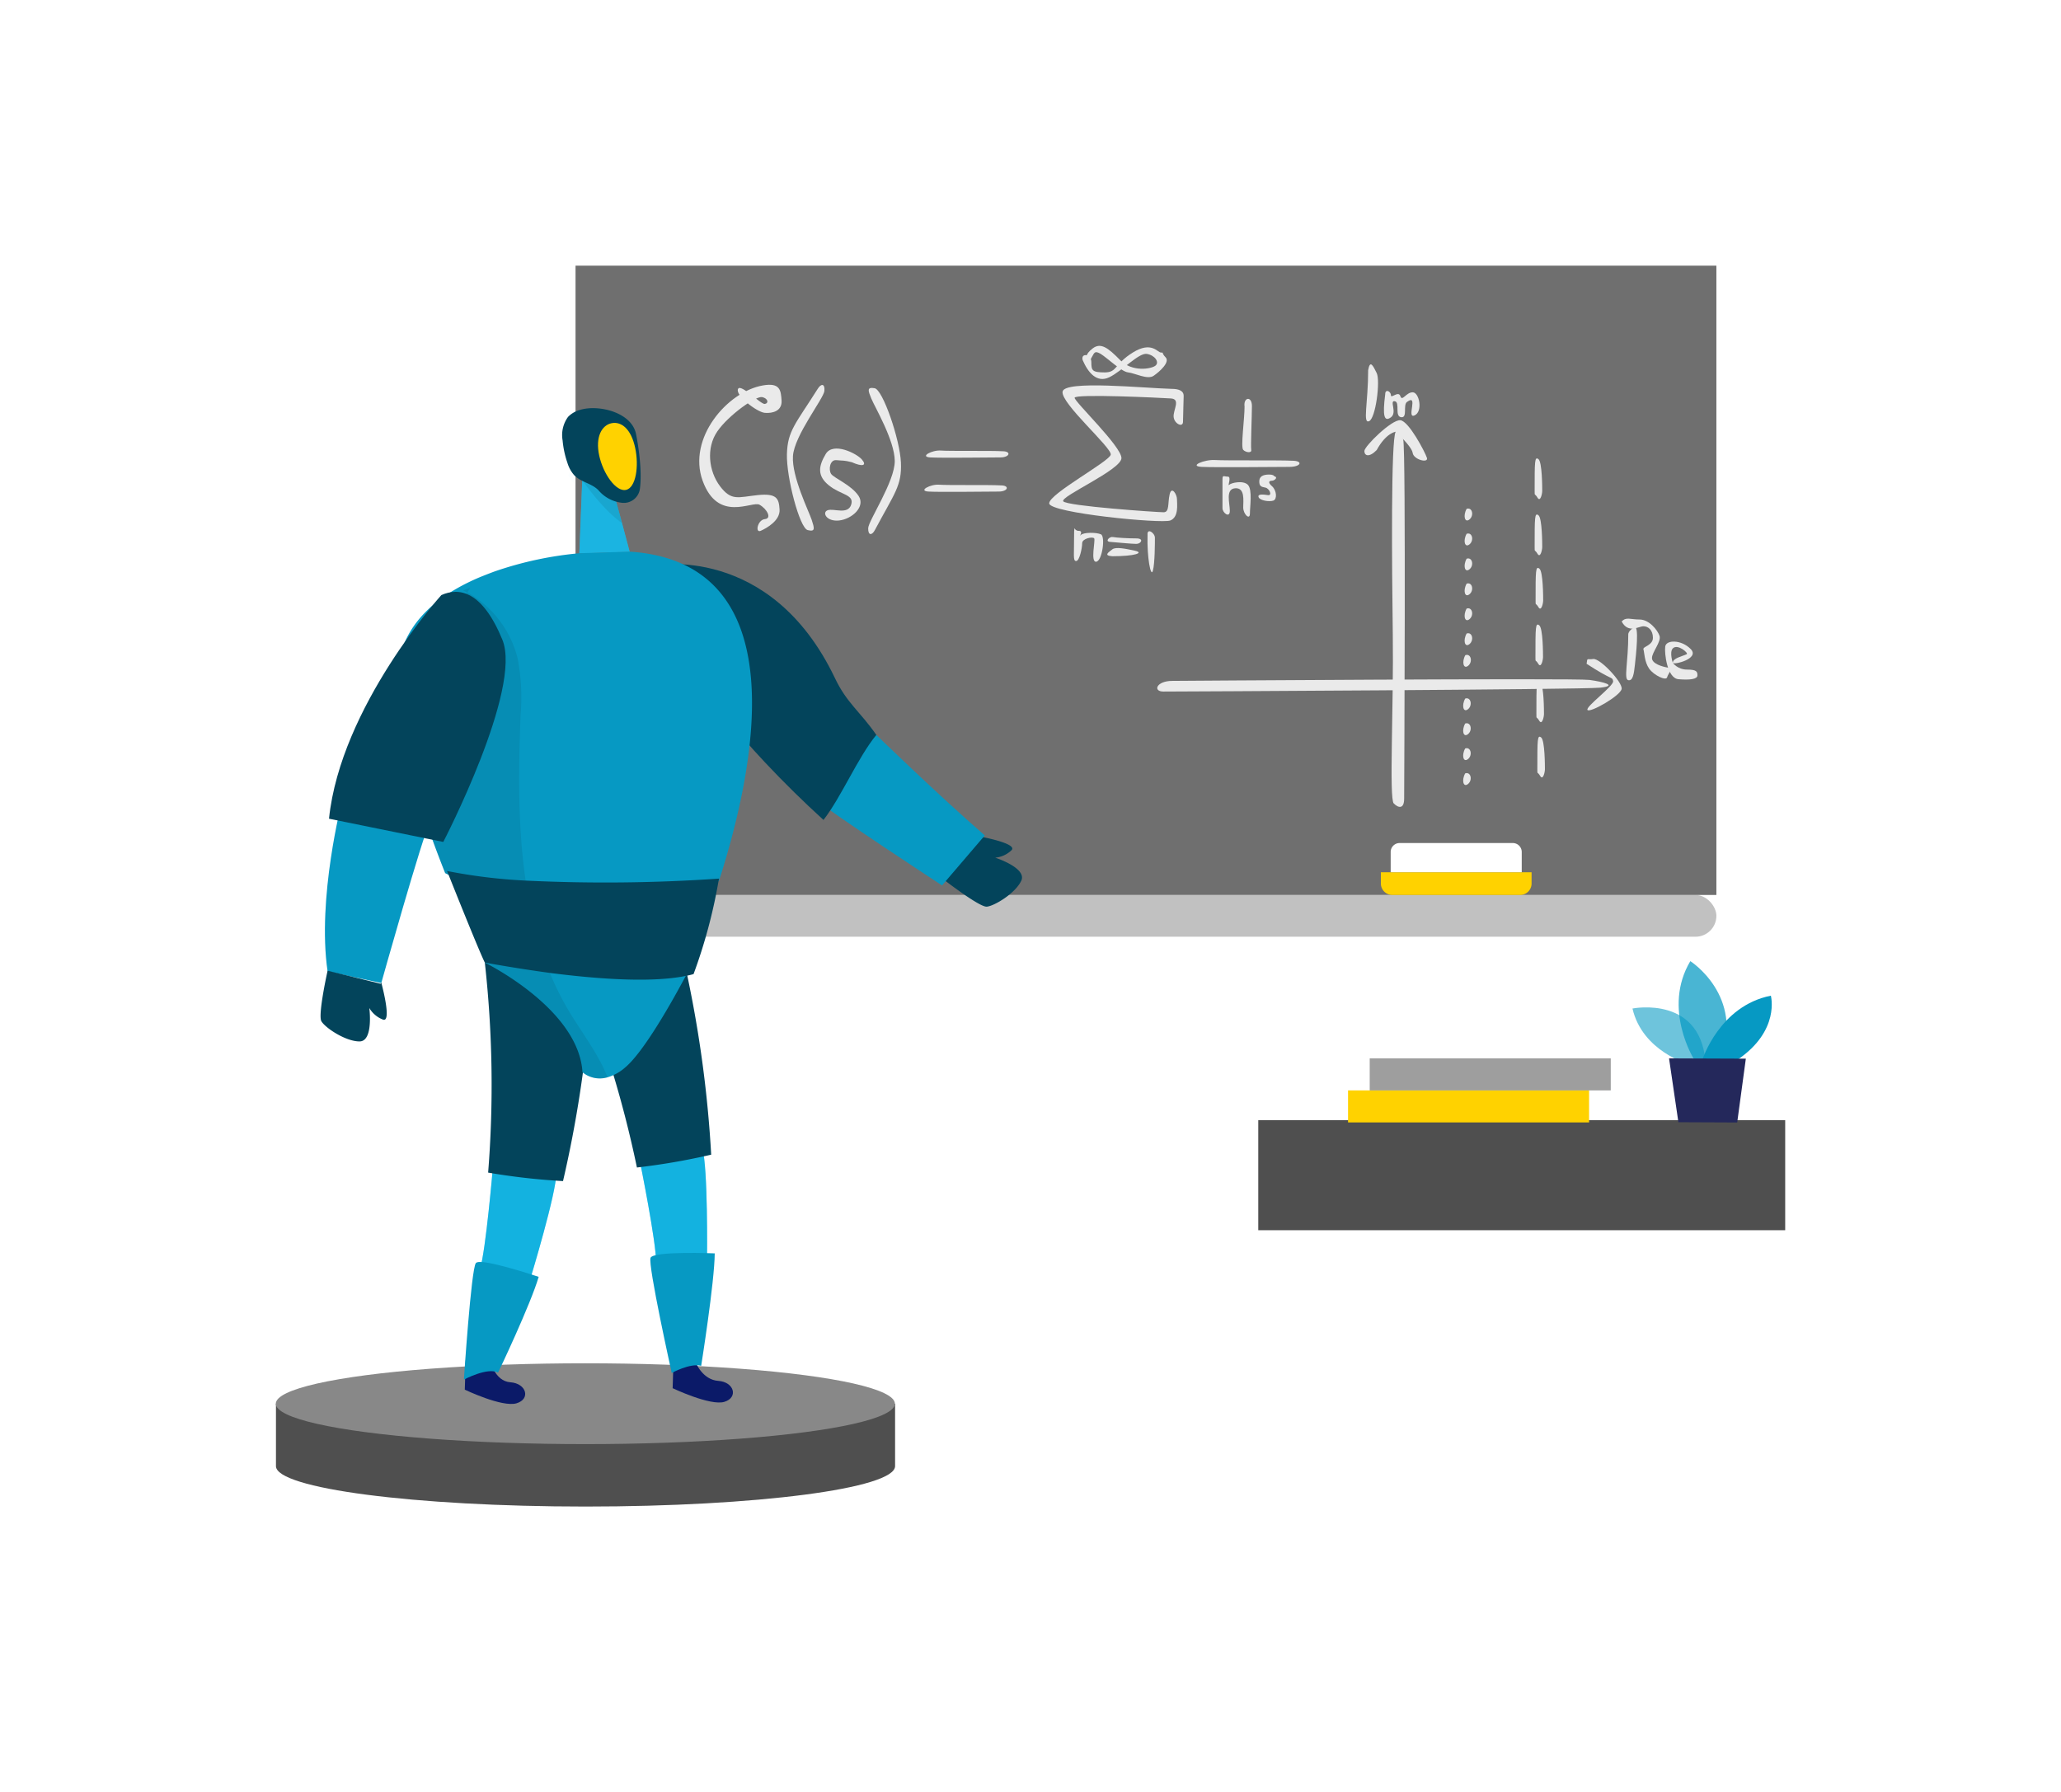 <?xml version="1.0" encoding="UTF-8" standalone="no"?>
<svg
   id="Layer_1"
   data-name="Layer 1"
   viewBox="0 0 407.954 354.838"
   width="407.954"
   height="354.838"
   class="illustration styles_illustrationTablet__1DWOa"
   version="1.1"
   sodipodi:docname="robot.svg"
   inkscape:export-filename="/Users/alex/Projects/defense/noattribution/Teacher_Two Color.png"
   inkscape:export-xdpi="300"
   inkscape:export-ydpi="300"
   inkscape:version="1.1.2 (b8e25be8, 2022-02-05)"
   xmlns:inkscape="http://www.inkscape.org/namespaces/inkscape"
   xmlns:sodipodi="http://sodipodi.sourceforge.net/DTD/sodipodi-0.dtd"
   xmlns="http://www.w3.org/2000/svg"
   xmlns:svg="http://www.w3.org/2000/svg"
   xmlns:rdf="http://www.w3.org/1999/02/22-rdf-syntax-ns#"
   xmlns:cc="http://creativecommons.org/ns#"
   xmlns:dc="http://purl.org/dc/elements/1.1/">
  <defs
     id="defs1639">
    <filter
       inkscape:collect="always"
       style="color-interpolation-filters:sRGB"
       id="filter221731"
       x="-0.184"
       y="-0.234"
       width="1.368"
       height="1.472">
      <feGaussianBlur
         inkscape:collect="always"
         stdDeviation="16.497"
         id="feGaussianBlur221733" />
    </filter>
  </defs>
  <sodipodi:namedview
     pagecolor="#000000"
     bordercolor="#666666"
     borderopacity="1"
     objecttolerance="10"
     gridtolerance="10"
     guidetolerance="10"
     inkscape:pageopacity="0"
     inkscape:pageshadow="2"
     inkscape:window-width="1296"
     inkscape:window-height="969"
     id="namedview1637"
     showgrid="false"
     inkscape:zoom="0.84"
     inkscape:cx="130.35714"
     inkscape:cy="100.59524"
     inkscape:window-x="0"
     inkscape:window-y="38"
     inkscape:window-maximized="0"
     inkscape:current-layer="Layer_1"
     inkscape:document-rotation="0"
     inkscape:pagecheckerboard="0"
     height="500px"
     fit-margin-top="0"
     fit-margin-left="0"
     fit-margin-right="0"
     fit-margin-bottom="0" />
  <g
     id="g221082-7"
     style="mix-blend-mode:normal;fill:#fbfeff;fill-opacity:1;stroke:#ffffff;stroke-width:30;stroke-miterlimit:4;stroke-dasharray:none;stroke-opacity:1;filter:url(#filter221731)"
     transform="translate(5.161,21.303)">
    <rect
       x="94.38"
       y="157.87"
       width="240.2"
       height="8.27"
       rx="4.14"
       fill="#c1c1c1"
       id="rect1558-6"
       style="fill:#fbfeff;fill-opacity:1;stroke:#ffffff;stroke-width:30;stroke-miterlimit:4;stroke-dasharray:none;stroke-opacity:1" />
    <rect
       x="243.9"
       y="202.45"
       width="104.3"
       height="21.79"
       fill="#e6e6e6"
       id="rect1560-8"
       style="fill:#fbfeff;fill-opacity:1;stroke:#ffffff;stroke-width:30;stroke-miterlimit:4;stroke-dasharray:none;stroke-opacity:1" />
    <path
       d="m 329.06,191.35 c 0,0 -9.11,-2.49 -11.09,-11 0,0 14.12,-2.85 14.52,11.72 z"
       fill="#68e1fd"
       opacity="0.58"
       id="path1562-3"
       style="fill:#fbfeff;fill-opacity:1;stroke:#ffffff;stroke-width:30;stroke-miterlimit:4;stroke-dasharray:none;stroke-opacity:1" />
    <path
       d="m 330.18,190.45 c 0,0 -6.37,-10.07 -0.76,-19.48 0,0 10.74,6.82 6,19.5 z"
       fill="#68e1fd"
       opacity="0.73"
       id="path1564-8"
       style="fill:#fbfeff;fill-opacity:1;stroke:#ffffff;stroke-width:30;stroke-miterlimit:4;stroke-dasharray:none;stroke-opacity:1" />
    <path
       d="m 331.82,190.46 c 0,0 3.37,-10.64 13.54,-12.65 0,0 1.9,6.9 -6.59,12.67 z"
       fill="#68e1fd"
       id="path1566-6"
       style="fill:#fbfeff;fill-opacity:1;stroke:#ffffff;stroke-width:30;stroke-miterlimit:4;stroke-dasharray:none;stroke-opacity:1" />
    <polygon
       points="321.06,222.86 332.7,222.91 334.41,210.28 319.21,210.22 "
       fill="#24285b"
       id="polygon1568-1"
       transform="translate(6,-20)"
       style="fill:#fbfeff;fill-opacity:1;stroke:#ffffff;stroke-width:30;stroke-miterlimit:4;stroke-dasharray:none;stroke-opacity:1" />
    <rect
       x="261.67"
       y="196.56"
       width="47.71"
       height="6.34"
       fill="#ffd200"
       id="rect1570-9"
       style="fill:#fbfeff;fill-opacity:1;stroke:#ffffff;stroke-width:30;stroke-miterlimit:4;stroke-dasharray:none;stroke-opacity:1" />
    <rect
       x="265.96"
       y="190.22"
       width="47.71"
       height="6.34"
       fill="#c1c1c1"
       opacity="0.55"
       id="rect1572-6"
       style="fill:#fbfeff;fill-opacity:1;stroke:#ffffff;stroke-width:30;stroke-miterlimit:4;stroke-dasharray:none;stroke-opacity:1" />
    <rect
       x="108.76"
       y="33.29"
       width="225.82"
       height="124.58"
       fill="#e6e6e6"
       id="rect1574-7"
       style="fill:#fbfeff;fill-opacity:1;stroke:#ffffff;stroke-width:30;stroke-miterlimit:4;stroke-dasharray:none;stroke-opacity:1" />
    <path
       d="M 268.17,153.38 H 298 v 2.22 a 2.27,2.27 0 0 1 -2.27,2.27 h -25.29 a 2.27,2.27 0 0 1 -2.27,-2.27 z"
       fill="#ffd200"
       id="path1630-8"
       style="fill:#fbfeff;fill-opacity:1;stroke:#ffffff;stroke-width:30;stroke-miterlimit:4;stroke-dasharray:none;stroke-opacity:1" />
    <path
       d="m 271.88,147.59 h 22.4 a 1.77,1.77 0 0 1 1.77,1.77 v 4 h -25.94 v -4 a 1.77,1.77 0 0 1 1.77,-1.77 z"
       fill="#ffffff"
       id="path1632-9"
       style="fill:#fbfeff;fill-opacity:1;stroke:#ffffff;stroke-width:30;stroke-miterlimit:4;stroke-dasharray:none;stroke-opacity:1" />
    <path
       d="m 49.462,258.583 v 12.36 c 0,4.42 27.43,8 61.27,8 33.84,0 61.28,-3.58 61.28,-8 v -12.36 z"
       fill="#cccccc"
       id="path908-7"
       style="fill:#fbfeff;fill-opacity:1;stroke:#ffffff;stroke-width:30;stroke-miterlimit:4;stroke-dasharray:none;stroke-opacity:1" />
    <ellipse
       cx="110.702"
       cy="258.583"
       rx="61.27"
       ry="8"
       fill="#e6e6e6"
       id="ellipse910-5"
       style="fill:#fbfeff;fill-opacity:1;stroke:#ffffff;stroke-width:30;stroke-miterlimit:4;stroke-dasharray:none;stroke-opacity:1" />
    <path
       d="m 121.532,210.753 c 0,0 3.22,15.91 3.17,19.82 l 10.09,-1.08 c 0,0 0.2,-17.65 -0.93,-21.4 z"
       fill="#68e1fd"
       id="path912-5"
       style="fill:#fbfeff;fill-opacity:1;stroke:#ffffff;stroke-width:30;stroke-miterlimit:4;stroke-dasharray:none;stroke-opacity:1" />
    <path
       d="m 121.532,210.753 c 0,0 3.22,15.91 3.17,19.82 l 10.09,-1.08 c 0,0 0.2,-17.65 -0.93,-21.4 z"
       fill="#ffffff"
       opacity="0.46"
       id="path914-2"
       style="fill:#fbfeff;fill-opacity:1;stroke:#ffffff;stroke-width:30;stroke-miterlimit:4;stroke-dasharray:none;stroke-opacity:1" />
    <path
       d="m 120.912,211.823 a 132.09,132.09 0 0 0 14.7,-2.54 234.39,234.39 0 0 0 -4.78,-35.68 l -22.23,-1.51 a 218.68,218.68 0 0 1 12.31,39.73 z"
       fill="#24285b"
       id="path916-4"
       style="fill:#fbfeff;fill-opacity:1;stroke:#ffffff;stroke-width:30;stroke-miterlimit:4;stroke-dasharray:none;stroke-opacity:1" />
    <path
       d="m 92.382,211.983 c 0,0 -1.37,16.17 -2.52,19.91 l 10,1.8 c 0,0 5.14,-16.89 5.1,-20.81 z"
       fill="#68e1fd"
       id="path918-9"
       style="fill:#fbfeff;fill-opacity:1;stroke:#ffffff;stroke-width:30;stroke-miterlimit:4;stroke-dasharray:none;stroke-opacity:1" />
    <path
       d="m 92.382,211.983 c 0,0 -1.37,16.17 -2.52,19.91 l 10,1.8 c 0,0 5.14,-16.89 5.1,-20.81 z"
       fill="#ffffff"
       opacity="0.46"
       id="path920-4"
       style="fill:#fbfeff;fill-opacity:1;stroke:#ffffff;stroke-width:30;stroke-miterlimit:4;stroke-dasharray:none;stroke-opacity:1" />
    <path
       d="m 91.872,249.993 c 0,0 0.83,4.13 4,4.35 3.17,0.22 4.05,3.31 1.21,4.16 -2.84,0.85 -10.24,-2.7 -10.24,-2.7 l 0.18,-5.81 z"
       fill="#24285b"
       id="path922-4"
       style="fill:#fbfeff;fill-opacity:1;stroke:#ffffff;stroke-width:30;stroke-miterlimit:4;stroke-dasharray:none;stroke-opacity:1" />
    <path
       d="m 91.462,212.833 a 131,131 0 0 0 14.82,1.68 233,233 0 0 0 5.41,-35.58 l -20.89,-7.71 a 219.19,219.19 0 0 1 0.66,41.61 z"
       fill="#24285b"
       id="path924-7"
       style="fill:#fbfeff;fill-opacity:1;stroke:#ffffff;stroke-width:30;stroke-miterlimit:4;stroke-dasharray:none;stroke-opacity:1" />
    <path
       d="m 132.032,171.143 c 0,0 -0.54,1.08 -1.45,2.75 -2.62,4.92 -8.26,15 -12,18.13 a 9.15,9.15 0 0 1 -3.51,1.95 5.37,5.37 0 0 1 -4.93,-1 c -0.67,-11.22 -15.39,-19.63 -18.71,-21.39 l -0.66,-0.34 h 12.06 z"
       fill="#68e1fd"
       id="path926-9"
       style="fill:#fbfeff;fill-opacity:1;stroke:#ffffff;stroke-width:30;stroke-miterlimit:4;stroke-dasharray:none;stroke-opacity:1" />
    <path
       d="m 101.462,233.473 c 0,0 -11.5,-3.88 -12.43,-2.73 -0.93,1.15 -2.37,23.07 -2.37,23.07 0,0 4.74,-2.52 6.75,-1.37 0.05,0 6.51,-13.65 8.05,-18.97 z"
       fill="#68e1fd"
       id="path928-5"
       style="fill:#fbfeff;fill-opacity:1;stroke:#ffffff;stroke-width:30;stroke-miterlimit:4;stroke-dasharray:none;stroke-opacity:1" />
    <path
       d="m 132.522,250.353 c 0,0 1.32,3.49 4.49,3.71 3.17,0.22 4,3.3 1.21,4.15 -2.79,0.85 -10.24,-2.7 -10.24,-2.7 l 0.18,-5.8 z"
       fill="#24285b"
       id="path930-5"
       style="fill:#fbfeff;fill-opacity:1;stroke:#ffffff;stroke-width:30;stroke-miterlimit:4;stroke-dasharray:none;stroke-opacity:1" />
    <path
       d="m 136.312,228.823 c 0,0 -12.12,-0.5 -12.7,0.87 -0.58,1.37 4.19,22.81 4.19,22.81 0,0 3.58,-2 5.83,-1.42 0,0 2.66,-16.71 2.68,-22.26 z"
       fill="#68e1fd"
       id="path932-6"
       style="fill:#fbfeff;fill-opacity:1;stroke:#ffffff;stroke-width:30;stroke-miterlimit:4;stroke-dasharray:none;stroke-opacity:1" />
    <path
       d="m 188.288,146.202 c 0,0 8.068,1.409 6.786,2.795 a 5.36,5.36 0 0 1 -3.243,1.491 c 0,0 6.347,2.036 5.155,4.57 -1.192,2.534 -5.378,5.018 -6.834,5.128 -1.456,0.111 -8.525,-5.371 -8.525,-5.371 l 6.801,-8.393"
       fill="#24285b"
       id="path960-0-1"
       inkscape:transform-center-x="1.0118044"
       inkscape:transform-center-y="1.0118044"
       style="fill:#fbfeff;fill-opacity:1;stroke:#ffffff;stroke-width:30;stroke-miterlimit:4;stroke-dasharray:none;stroke-opacity:1" />
    <path
       d="m 168.3,126.187 c 0,0 12.082,11.75 21.468,19.9 l -8.461,9.894 c 0,0 -21.691,-14.171 -25.723,-17.511 z"
       fill="#68e1fd"
       id="path934-5"
       style="fill:#fbfeff;fill-opacity:1;stroke:#ffffff;stroke-width:30;stroke-miterlimit:4;stroke-dasharray:none;stroke-opacity:1" />
    <path
       d="m 62.552,139.223 c 0,0 -5,19.26 -2.87,33.78 l 10.63,2.3 c 0,0 8.05,-28.75 9.78,-32.34 z"
       fill="#68e1fd"
       id="path938-9"
       style="fill:#fbfeff;fill-opacity:1;stroke:#ffffff;stroke-width:30;stroke-miterlimit:4;stroke-dasharray:none;stroke-opacity:1" />
    <polygon
       points="199.77,51.99 199.05,70.03 209.02,69.72 205.54,56.72 "
       fill="#68e1fd"
       id="polygon942-1"
       transform="translate(-89.538,20.223)"
       style="fill:#fbfeff;fill-opacity:1;stroke:#ffffff;stroke-width:30;stroke-miterlimit:4;stroke-dasharray:none;stroke-opacity:1" />
    <polygon
       points="199.77,51.99 199.05,70.03 209.02,69.72 205.54,56.72 "
       fill="#ffffff"
       opacity="0.46"
       id="polygon944-3"
       transform="translate(-89.538,20.223)"
       style="fill:#fbfeff;fill-opacity:1;stroke:#ffffff;stroke-width:30;stroke-miterlimit:4;stroke-dasharray:none;stroke-opacity:1" />
    <path
       d="m 116.832,79.683 a 17.51,17.51 0 0 0 -6.7,-3.89 c 0,0 3.81,5.62 7.79,8.43 z"
       opacity="0.08"
       id="path946-8"
       style="fill:#fbfeff;fill-opacity:1;stroke:#ffffff;stroke-width:30;stroke-miterlimit:4;stroke-dasharray:none;stroke-opacity:1" />
    <path
       d="m 157.84,143.018 c 3.547,-4.561 6.796,-12.376 10.46,-16.831 -3.296,-4.743 -5.84,-6.281 -8.207,-11.272 -12.802,-26.763 -35.825,-22.271 -35.825,-22.271 0,0 -2.507,12.896 21.987,38.976 3.826,4.076 7.743,7.905 11.585,11.398 z"
       fill="#24285b"
       id="path948-8"
       style="fill:#fbfeff;fill-opacity:1;stroke:#ffffff;stroke-width:30;stroke-miterlimit:4;stroke-dasharray:none;stroke-opacity:1" />
    <path
       d="m 137.142,155.113 h -0.08 a 49.5,49.5 0 0 1 -5.68,1.61 c -6.6,1.37 -13.5,1.08 -20.2,0.65 q -6,-0.39 -12.08,-0.83 l -3.49,-0.27 c -3.73,-0.31 -8.36,-0.66 -12,-2.4 -0.23,-0.1 -0.44,-0.22 -0.66,-0.33 -2.18,-5.48 -4.44,-11.72 -6.22,-17.9 -2.73,-9.5 -4.29,-18.87 -2.66,-25.21 2,-7.76 8.8,-12.58 15.93,-15.55 1,-0.39 1.88,-0.75 2.83,-1.09 a 70.64,70.64 0 0 1 16.68,-3.57 l 10,-0.32 c 32.95,2.21 25.04,42.14 17.63,65.21 z"
       fill="#68e1fd"
       id="path950-9"
       style="fill:#fbfeff;fill-opacity:1;stroke:#ffffff;stroke-width:30;stroke-miterlimit:4;stroke-dasharray:none;stroke-opacity:1" />
    <path
       d="m 120.772,66.823 c 0,0 1.3,6.28 0.73,10.63 a 3.21,3.21 0 0 1 -3.63,2.77 7.13,7.13 0 0 1 -4.58,-2.48 c -1.34,-1.38 -3.49,-1.58 -4.82,-3 a 6.58,6.58 0 0 1 -1.32,-2.42 18.62,18.62 0 0 1 -0.95,-4.43 6.09,6.09 0 0 1 1.08,-4.67 5.23,5.23 0 0 1 2.4,-1.39 c 3.67,-1.11 10.39,0.51 11.09,4.99 z"
       fill="#24285b"
       id="path952-4"
       style="fill:#fbfeff;fill-opacity:1;stroke:#ffffff;stroke-width:30;stroke-miterlimit:4;stroke-dasharray:none;stroke-opacity:1" />
    <path
       d="m 115.102,193.973 a 5.37,5.37 0 0 1 -4.93,-1 c -0.67,-11.22 -15.39,-19.63 -18.71,-21.39 l -0.66,-0.34 c -1.24,-2.54 -5.91,-14.22 -7.16,-17.35 -0.23,-0.1 -0.44,-0.22 -0.66,-0.33 -2.18,-5.48 -4.44,-11.72 -6.22,-17.9 a 72.56,72.56 0 0 1 1.51,-15.93 c 1.55,-6.69 4.6,-12.92 7.62,-19.08 0.45,-0.9 0.9,-1.82 1.44,-2.69 a 20.77,20.77 0 0 1 10,13.21 41.52,41.52 0 0 1 0.55,11.09 c -0.4,10.84 -0.58,22 1,32.75 0.07,0.52 0.15,1 0.24,1.55 a 75.1,75.1 0 0 0 3.74,14.66 c 0.26,0.7 0.53,1.4 0.82,2.09 a 57.91,57.91 0 0 0 3.63,7.32 c 2.52,4.24 5.61,8.18 7.54,12.73 0.09,0.19 0.17,0.41 0.25,0.61 z"
       opacity="0.08"
       id="path954-3"
       style="fill:#fbfeff;fill-opacity:1;stroke:#ffffff;stroke-width:30;stroke-miterlimit:4;stroke-dasharray:none;stroke-opacity:1" />
    <path
       d="m 82.202,98.503 c 0,0 -19.94,22 -22.24,44.27 l 22.62,4.6 c 0,0 15.71,-30.28 11.69,-40.05 -4.02,-9.77 -8.63,-10.35 -12.07,-8.82 z"
       fill="#24285b"
       id="path956-9"
       style="fill:#fbfeff;fill-opacity:1;stroke:#ffffff;stroke-width:30;stroke-miterlimit:4;stroke-dasharray:none;stroke-opacity:1" />
    <path
       d="m 120.562,69.343 c 0.79,3.65 0.15,7.92 -1.82,8.34 -1.97,0.42 -4.51,-3.17 -5.3,-6.82 -0.79,-3.65 0.5,-6 2.47,-6.39 1.97,-0.39 3.87,1.22 4.65,4.87 z"
       fill="#ffd200"
       id="path958-5"
       style="fill:#fbfeff;fill-opacity:1;stroke:#ffffff;stroke-width:30;stroke-miterlimit:4;stroke-dasharray:none;stroke-opacity:1" />
    <path
       d="m 70.312,175.223 c 0,0 2.16,7.9 0.36,7.33 a 5.36,5.36 0 0 1 -2.73,-2.3 c 0,0 0.86,6.61 -1.94,6.61 -2.8,0 -6.83,-2.73 -7.55,-4 -0.72,-1.27 1.23,-10 1.23,-10 l 10.49,2.58"
       fill="#24285b"
       id="path960-1"
       style="fill:#fbfeff;fill-opacity:1;stroke:#ffffff;stroke-width:30;stroke-miterlimit:4;stroke-dasharray:none;stroke-opacity:1" />
    <path
       d="m 137.152,154.633 c 0,0.17 -0.05,0.34 -0.09,0.51 a 104.47,104.47 0 0 1 -4.94,18.39 c -0.48,0.14 -1,0.26 -1.54,0.36 -7.05,1.45 -18.2,0.53 -26.9,-0.59 -7.3,-1 -12.88,-2.05 -12.88,-2.05 -1.24,-2.54 -5.91,-14.22 -7.16,-17.35 -0.21,-0.5 -0.32,-0.78 -0.32,-0.78 a 107,107 0 0 0 15.54,1.9 327.78,327.78 0 0 0 38.29,-0.39 z"
       fill="#24285b"
       id="path962-7"
       style="fill:#fbfeff;fill-opacity:1;stroke:#ffffff;stroke-width:30;stroke-miterlimit:4;stroke-dasharray:none;stroke-opacity:1" />
    <path
       d="m 87.962,97.023 a 9.77,9.77 0 0 0 -0.63,1 c -0.27,-0.16 -0.54,-0.3 -0.82,-0.44 z"
       opacity="0.08"
       id="path966-4"
       style="fill:#fbfeff;fill-opacity:1;stroke:#ffffff;stroke-width:30;stroke-miterlimit:4;stroke-dasharray:none;stroke-opacity:1" />
    <g
       id="g3289-5"
       transform="matrix(0.607,0,0,0.617,181.569,155.567)"
       style="fill:#fbfeff;fill-opacity:1;stroke:#ffffff;stroke-width:49.012;stroke-miterlimit:4;stroke-dasharray:none;stroke-opacity:1">
      <path
         style="fill:#fbfeff;fill-opacity:1;stroke:#ffffff;stroke-width:49.012;stroke-linecap:butt;stroke-linejoin:miter;stroke-miterlimit:4;stroke-dasharray:none;stroke-opacity:1"
         d="m 74.685,-64.956 c -5.275,0 -6.447,3.424 -2.931,3.424 3.517,0 136.562,-0.622 142.423,-1.245 5.861,-0.622 1.172,-1.867 -3.517,-2.49 -4.689,-0.622 -135.976,0.311 -135.976,0.311 z"
         id="path3065-1" />
      <path
         style="fill:#fbfeff;fill-opacity:1;stroke:#ffffff;stroke-width:49.012;stroke-linecap:butt;stroke-linejoin:miter;stroke-miterlimit:4;stroke-dasharray:none;stroke-opacity:1"
         d="m 209.756,-70.433 c 8.65,5.561 8.341,4.016 8.65,5.561 0.309,1.545 -9.268,8.341 -8.341,9.268 0.927,0.927 10.812,-4.634 11.121,-6.796 0.309,-2.162 -7.105,-9.885 -9.268,-9.576 -2.162,0.309 -1.854,-0.618 -2.162,1.545 z"
         id="path3067-4" />
      <path
         style="fill:#fbfeff;fill-opacity:1;stroke:#ffffff;stroke-width:49.012;stroke-linecap:butt;stroke-linejoin:miter;stroke-miterlimit:4;stroke-dasharray:none;stroke-opacity:1"
         d="m 223.348,-80.01 c 0,9.268 -1.545,14.519 0,14.828 1.545,0.309 1.854,-2.162 2.162,-4.943 0.309,-2.78 1.545,-13.284 -0.309,-12.048 -1.854,1.236 -1.854,2.162 -1.854,2.162 z"
         id="path3069-6" />
      <path
         style="fill:#fbfeff;fill-opacity:1;stroke:#ffffff;stroke-width:49.012;stroke-linecap:butt;stroke-linejoin:miter;stroke-miterlimit:4;stroke-dasharray:none;stroke-opacity:1"
         d="m 221.186,-84.026 c 2.162,4.016 5.561,1.545 7.105,1.545 1.545,0 3.089,1.236 3.089,3.707 0,2.471 -3.398,2.78 -3.089,3.707 0.309,0.927 0.309,4.016 1.854,6.178 1.545,2.162 5.561,4.016 5.869,2.78 0.309,-1.236 2.162,-2.78 0.309,-3.089 -1.854,-0.309 -5.252,-1.236 -5.252,-3.089 0,-1.854 3.089,-5.252 2.471,-7.105 -0.618,-1.854 -3.398,-5.252 -6.487,-5.252 -3.089,0 -4.325,-0.927 -5.869,0.618 z"
         id="path3071-0" />
      <path
         style="fill:#fbfeff;fill-opacity:1;stroke:#ffffff;stroke-width:49.012;stroke-linecap:butt;stroke-linejoin:miter;stroke-miterlimit:4;stroke-dasharray:none;stroke-opacity:1"
         d="m 237.867,-70.742 c 0.321,0.73 8.927,-1.34 5.838,-4.429 -3.089,-3.089 -8,-2.985 -8.309,-0.822 -0.309,2.162 0.618,10.194 4.325,10.503 3.707,0.309 6.178,0 6.178,-1.236 0,-1.236 -0.309,-1.854 -3.398,-1.854 -3.089,0 -4.634,-2.162 -4.634,-2.162 0,0 -1.174,-3.448 0,-4.634 1.573,-1.589 5.202,1.527 4.544,1.849 -1.494,0.732 -4.544,1.24 -4.544,2.784 z"
         id="path3073-3"
         sodipodi:nodetypes="cssssscssc" />
      <path
         style="fill:#fbfeff;fill-opacity:1;stroke:#ffffff;stroke-width:49.012;stroke-linecap:butt;stroke-linejoin:miter;stroke-miterlimit:4;stroke-dasharray:none;stroke-opacity:1"
         d="m 147.482,-144.883 c -1.545,2.78 -1.236,42.631 -0.927,65.182 0.309,22.551 -1.236,52.516 0.309,54.061 1.545,1.545 3.398,1.854 3.398,-1.545 0,-3.398 0.618,-112.138 -0.309,-115.227 -0.927,-3.089 -2.471,-2.471 -2.471,-2.471 z"
         id="path3075-2" />
      <path
         style="fill:#fbfeff;fill-opacity:1;stroke:#ffffff;stroke-width:49.012;stroke-linecap:butt;stroke-linejoin:miter;stroke-miterlimit:4;stroke-dasharray:none;stroke-opacity:1"
         d="m 141.303,-139.013 c 3.089,-5.561 6.178,-5.869 6.178,-5.869 0,0 5.252,4.634 5.561,6.796 0.309,2.162 5.252,3.398 4.634,1.545 -0.618,-1.854 -5.869,-11.739 -8.65,-12.048 -2.78,-0.309 -11.739,8.341 -11.739,9.885 0,1.545 1.545,2.162 4.016,-0.309 z"
         id="path3077-2" />
      <path
         style="fill:#fbfeff;fill-opacity:1;stroke:#ffffff;stroke-width:49.012;stroke-linecap:butt;stroke-linejoin:miter;stroke-miterlimit:4;stroke-dasharray:none;stroke-opacity:1"
         d="m 138.523,-164.654 c 0,10.503 -1.854,17.299 0.309,16.373 2.162,-0.927 3.707,-12.975 2.471,-15.446 -1.236,-2.471 -2.162,-4.325 -2.78,-0.927 z"
         id="path3079-1" />
      <path
         style="fill:#fbfeff;fill-opacity:1;stroke:#ffffff;stroke-width:49.012;stroke-linecap:butt;stroke-linejoin:miter;stroke-miterlimit:4;stroke-dasharray:none;stroke-opacity:1"
         d="m 144.084,-156.931 c -0.927,7.105 -0.309,8.959 1.854,7.414 2.162,-1.545 -0.591,-5.474 1.262,-5.166 1.854,0.309 -0.231,5.017 2.216,5.136 1.976,0.096 0.423,-3.941 1.773,-4.913 3.914,-2.818 -0.309,5.561 2.471,4.325 2.78,-1.236 1.545,-7.414 -0.618,-7.414 -2.162,0 -3.398,3.089 -4.016,1.236 -0.618,-1.854 -3.089,0.927 -3.089,-0.309 0,-1.236 -1.859,-2.151 -1.854,-0.309 z"
         id="path3081-4"
         sodipodi:nodetypes="cssssssssc" />
      <path
         style="fill:#fbfeff;fill-opacity:1;stroke:#ffffff;stroke-width:49.012;stroke-linecap:butt;stroke-linejoin:miter;stroke-miterlimit:4;stroke-dasharray:none;stroke-opacity:1"
         d="m 193.074,-72.596 c 0,-9.576 0,-11.121 1.236,-10.194 1.236,0.927 1.236,9.268 1.236,10.194 0,0.927 -0.618,3.707 -1.545,2.162 -0.927,-1.545 -0.927,-0.309 -0.927,-2.162 z"
         id="path3083-7" />
      <path
         style="fill:#fbfeff;fill-opacity:1;stroke:#ffffff;stroke-width:49.012;stroke-linecap:butt;stroke-linejoin:miter;stroke-miterlimit:4;stroke-dasharray:none;stroke-opacity:1"
         d="m 193.122,-90.773 c 0,-9.576 0,-11.121 1.236,-10.194 1.236,0.927 1.236,9.268 1.236,10.194 0,0.927 -0.618,3.707 -1.545,2.162 -0.927,-1.545 -0.927,-0.309 -0.927,-2.162 z"
         id="path3083-2-7" />
      <path
         style="fill:#fbfeff;fill-opacity:1;stroke:#ffffff;stroke-width:49.012;stroke-linecap:butt;stroke-linejoin:miter;stroke-miterlimit:4;stroke-dasharray:none;stroke-opacity:1"
         d="m 192.813,-107.91 c 0,-9.576 0,-11.121 1.236,-10.194 1.236,0.927 1.236,9.268 1.236,10.194 0,0.927 -0.618,3.707 -1.545,2.162 -0.927,-1.545 -0.927,-0.309 -0.927,-2.162 z"
         id="path3083-0-0" />
      <path
         style="fill:#fbfeff;fill-opacity:1;stroke:#ffffff;stroke-width:49.012;stroke-linecap:butt;stroke-linejoin:miter;stroke-miterlimit:4;stroke-dasharray:none;stroke-opacity:1"
         d="m 192.813,-125.91 c 0,-9.576 0,-11.121 1.236,-10.194 1.236,0.927 1.236,9.268 1.236,10.194 0,0.927 -0.618,3.707 -1.545,2.162 -0.927,-1.545 -0.927,-0.309 -0.927,-2.162 z"
         id="path3083-5-9" />
      <path
         style="fill:#fbfeff;fill-opacity:1;stroke:#ffffff;stroke-width:49.012;stroke-linecap:butt;stroke-linejoin:miter;stroke-miterlimit:4;stroke-dasharray:none;stroke-opacity:1"
         d="m 193.383,-54.337 c 0,-9.576 0,-11.121 1.236,-10.194 1.236,0.927 1.236,9.268 1.236,10.194 0,0.927 -0.618,3.707 -1.545,2.162 -0.927,-1.545 -0.927,-0.309 -0.927,-2.162 z"
         id="path3083-5-0-5" />
      <path
         style="fill:#fbfeff;fill-opacity:1;stroke:#ffffff;stroke-width:49.012;stroke-linecap:butt;stroke-linejoin:miter;stroke-miterlimit:4;stroke-dasharray:none;stroke-opacity:1"
         d="m 193.692,-36.614 c 0,-9.576 0,-11.121 1.236,-10.194 1.236,0.927 1.236,9.268 1.236,10.194 0,0.927 -0.618,3.707 -1.545,2.162 -0.927,-1.545 -0.927,-0.309 -0.927,-2.162 z"
         id="path3083-5-1-7" />
      <path
         style="fill:#fbfeff;fill-opacity:1;stroke:#ffffff;stroke-width:49.012;stroke-linecap:butt;stroke-linejoin:miter;stroke-miterlimit:4;stroke-dasharray:none;stroke-opacity:1"
         d="m 170.214,-73.214 c -1.236,2.162 -0.618,4.634 0.927,3.398 1.545,-1.236 0.927,-4.016 -0.927,-3.398 z"
         id="path3152-29" />
      <path
         style="fill:#fbfeff;fill-opacity:1;stroke:#ffffff;stroke-width:49.012;stroke-linecap:butt;stroke-linejoin:miter;stroke-miterlimit:4;stroke-dasharray:none;stroke-opacity:1"
         d="m 170.634,-80.157 c -1.236,2.162 -0.618,4.634 0.927,3.398 1.545,-1.236 0.927,-4.016 -0.927,-3.398 z"
         id="path3152-6-7" />
      <path
         style="fill:#fbfeff;fill-opacity:1;stroke:#ffffff;stroke-width:49.012;stroke-linecap:butt;stroke-linejoin:miter;stroke-miterlimit:4;stroke-dasharray:none;stroke-opacity:1"
         d="m 170.634,-88.157 c -1.236,2.162 -0.618,4.634 0.927,3.398 1.545,-1.236 0.927,-4.016 -0.927,-3.398 z"
         id="path3152-7-6" />
      <path
         style="fill:#fbfeff;fill-opacity:1;stroke:#ffffff;stroke-width:49.012;stroke-linecap:butt;stroke-linejoin:miter;stroke-miterlimit:4;stroke-dasharray:none;stroke-opacity:1"
         d="m 170.634,-96.157 c -1.236,2.162 -0.618,4.634 0.927,3.398 1.545,-1.236 0.927,-4.016 -0.927,-3.398 z"
         id="path3152-3-8" />
      <path
         style="fill:#fbfeff;fill-opacity:1;stroke:#ffffff;stroke-width:49.012;stroke-linecap:butt;stroke-linejoin:miter;stroke-miterlimit:4;stroke-dasharray:none;stroke-opacity:1"
         d="m 170.634,-104.157 c -1.236,2.162 -0.618,4.634 0.927,3.398 1.545,-1.236 0.927,-4.016 -0.927,-3.398 z"
         id="path3152-2-2" />
      <path
         style="fill:#fbfeff;fill-opacity:1;stroke:#ffffff;stroke-width:49.012;stroke-linecap:butt;stroke-linejoin:miter;stroke-miterlimit:4;stroke-dasharray:none;stroke-opacity:1"
         d="m 170.634,-112.157 c -1.236,2.162 -0.618,4.634 0.927,3.398 1.545,-1.236 0.927,-4.016 -0.927,-3.398 z"
         id="path3152-0-9" />
      <path
         style="fill:#fbfeff;fill-opacity:1;stroke:#ffffff;stroke-width:49.012;stroke-linecap:butt;stroke-linejoin:miter;stroke-miterlimit:4;stroke-dasharray:none;stroke-opacity:1"
         d="m 170.634,-120.157 c -1.236,2.162 -0.618,4.634 0.927,3.398 1.545,-1.236 0.927,-4.016 -0.927,-3.398 z"
         id="path3152-1-9" />
      <path
         style="fill:#fbfeff;fill-opacity:1;stroke:#ffffff;stroke-width:49.012;stroke-linecap:butt;stroke-linejoin:miter;stroke-miterlimit:4;stroke-dasharray:none;stroke-opacity:1"
         d="m 170.163,-35.274 c -1.236,2.162 -0.618,4.634 0.927,3.398 1.545,-1.236 0.927,-4.016 -0.927,-3.398 z"
         id="path3152-3-7-8" />
      <path
         style="fill:#fbfeff;fill-opacity:1;stroke:#ffffff;stroke-width:49.012;stroke-linecap:butt;stroke-linejoin:miter;stroke-miterlimit:4;stroke-dasharray:none;stroke-opacity:1"
         d="m 170.163,-43.274 c -1.236,2.162 -0.618,4.634 0.927,3.398 1.545,-1.236 0.927,-4.016 -0.927,-3.398 z"
         id="path3152-2-5-3" />
      <path
         style="fill:#fbfeff;fill-opacity:1;stroke:#ffffff;stroke-width:49.012;stroke-linecap:butt;stroke-linejoin:miter;stroke-miterlimit:4;stroke-dasharray:none;stroke-opacity:1"
         d="m 170.163,-51.274 c -1.236,2.162 -0.618,4.634 0.927,3.398 1.545,-1.236 0.927,-4.016 -0.927,-3.398 z"
         id="path3152-0-1-7" />
      <path
         style="fill:#fbfeff;fill-opacity:1;stroke:#ffffff;stroke-width:49.012;stroke-linecap:butt;stroke-linejoin:miter;stroke-miterlimit:4;stroke-dasharray:none;stroke-opacity:1"
         d="m 170.163,-59.274 c -1.236,2.162 -0.618,4.634 0.927,3.398 1.545,-1.236 0.927,-4.016 -0.927,-3.398 z"
         id="path3152-1-2-1" />
    </g>
    <g
       id="g3397-2"
       transform="matrix(0.832,0,0,0.797,37.248,8.815)"
       style="fill:#fbfeff;fill-opacity:1;stroke:#ffffff;stroke-width:36.855;stroke-miterlimit:4;stroke-dasharray:none;stroke-opacity:1">
      <path
         style="fill:#fbfeff;fill-opacity:1;stroke:#ffffff;stroke-width:36.855;stroke-linecap:butt;stroke-linejoin:miter;stroke-miterlimit:4;stroke-dasharray:none;stroke-opacity:1"
         d="m 124.626,61.309 c -0.796,1.533 4.457,5.79 6.367,5.96 1.91,0.17 4.138,-0.511 3.979,-3.065 -0.159,-2.554 -0.35,-4.492 -4.457,-3.746 -8.436,1.533 -17.986,13.112 -14.325,23.669 3.661,10.558 11.779,4.938 13.53,5.96 1.751,1.022 3.024,3.406 1.273,3.576 -1.751,0.17 -2.388,3.576 -0.955,2.895 1.433,-0.681 4.616,-2.554 4.457,-5.279 -0.159,-2.725 -0.637,-4.087 -5.253,-3.576 -4.616,0.511 -6.208,1.533 -8.914,-2.214 -2.706,-3.746 -3.343,-9.536 -0.637,-13.623 2.706,-4.087 9.232,-8.855 10.665,-8.514 1.433,0.341 1.592,1.533 0.637,1.703 -0.955,0.17 -5.73,-5.109 -6.367,-3.746 z"
         id="path3291-6"
         sodipodi:nodetypes="csssssssssssssc" />
      <path
         style="fill:#fbfeff;fill-opacity:1;stroke:#ffffff;stroke-width:36.855;stroke-linecap:butt;stroke-linejoin:miter;stroke-miterlimit:4;stroke-dasharray:none;stroke-opacity:1"
         d="m 143.567,61.309 c -5.253,8.684 -7.163,10.387 -7.322,16.177 -0.159,5.79 3.024,18.391 4.934,18.902 1.91,0.511 1.592,-0.511 0.955,-2.554 -0.637,-2.043 -4.775,-10.728 -4.457,-15.836 0.318,-5.109 7.322,-14.304 7.481,-16.177 0.159,-1.873 -0.796,-1.873 -1.592,-0.511 z"
         id="path3293-1" />
      <path
         style="fill:#fbfeff;fill-opacity:1;stroke:#ffffff;stroke-width:36.855;stroke-linecap:butt;stroke-linejoin:miter;stroke-miterlimit:4;stroke-dasharray:none;stroke-opacity:1"
         d="m 151.685,79.529 c 2.547,1.192 3.661,0.851 2.388,-0.681 -1.273,-1.533 -6.844,-4.427 -8.595,-1.362 -1.751,3.065 -2.069,5.449 0.796,7.833 2.865,2.384 6.049,2.214 5.253,4.768 -0.796,2.554 -4.138,0.851 -5.571,1.362 -1.433,0.511 -0.318,2.895 2.706,2.554 3.024,-0.341 6.367,-3.406 4.616,-6.13 -1.751,-2.725 -5.889,-4.427 -6.526,-5.449 -0.637,-1.022 -0.318,-3.576 1.273,-3.406 1.592,0.17 1.751,0 3.661,0.511 z"
         id="path3295-7"
         sodipodi:nodetypes="csssssssssc" />
      <path
         style="fill:#fbfeff;fill-opacity:1;stroke:#ffffff;stroke-width:36.855;stroke-linecap:butt;stroke-linejoin:miter;stroke-miterlimit:4;stroke-dasharray:none;stroke-opacity:1"
         d="m 157.199,96.322 c 4.628,-9.082 6.413,-10.934 6.165,-16.72 -0.248,-5.786 -4.307,-18.096 -6.247,-18.452 -1.941,-0.356 -1.551,0.637 -0.773,2.624 0.778,1.986 5.515,10.314 5.556,15.434 0.041,5.12 -6.297,14.852 -6.324,16.732 -0.027,1.881 0.925,1.804 1.623,0.382 z"
         id="path3293-5-6" />
      <path
         style="fill:#fbfeff;fill-opacity:1;stroke:#ffffff;stroke-width:36.855;stroke-linecap:butt;stroke-linejoin:miter;stroke-miterlimit:4;stroke-dasharray:none;stroke-opacity:1"
         d="m 187.498,76.804 c -2.547,-0.17 -12.575,0 -14.644,-0.17 -2.069,-0.17 -5.093,1.533 -2.547,1.703 2.547,0.17 14.485,0 16.713,0 2.228,0 2.706,-1.533 0.478,-1.533 z"
         id="path3321-5" />
      <path
         style="fill:#fbfeff;fill-opacity:1;stroke:#ffffff;stroke-width:36.855;stroke-linecap:butt;stroke-linejoin:miter;stroke-miterlimit:4;stroke-dasharray:none;stroke-opacity:1"
         d="m 187.101,85.287 c -2.547,-0.17 -12.575,0 -14.644,-0.17 -2.069,-0.17 -5.093,1.533 -2.547,1.703 2.547,0.17 14.485,0 16.713,0 2.228,0 2.706,-1.533 0.478,-1.533 z"
         id="path3321-7-0" />
      <path
         style="fill:#fbfeff;fill-opacity:1;stroke:#ffffff;stroke-width:36.855;stroke-linecap:butt;stroke-linejoin:miter;stroke-miterlimit:4;stroke-dasharray:none;stroke-opacity:1"
         d="m 227.769,61.309 c -6.526,-0.17 -25.467,-2.214 -25.945,0.681 -0.478,2.895 11.779,13.963 11.46,15.666 -0.318,1.703 -14.644,9.706 -14.644,12.09 0,2.384 26.741,5.109 28.81,4.257 2.069,-0.851 1.592,-4.087 1.592,-5.279 0,-1.192 -1.273,-3.406 -1.751,-1.192 -0.478,2.214 0,4.427 -1.433,4.427 -1.433,0 -23.08,-1.533 -23.876,-2.725 -0.796,-1.192 13.848,-7.833 13.848,-10.728 0,-2.895 -11.142,-13.963 -11.142,-14.985 0,-1.022 20.533,0 22.921,0.17 2.388,0.17 0.478,2.895 0.637,4.598 0.159,1.703 2.228,2.725 2.228,1.192 0,-1.533 0.159,-5.279 0.159,-6.471 0,-1.192 -1.114,-1.703 -2.865,-1.703 z"
         id="path3343-4" />
      <path
         style="fill:#fbfeff;fill-opacity:1;stroke:#ffffff;stroke-width:36.855;stroke-linecap:butt;stroke-linejoin:miter;stroke-miterlimit:4;stroke-dasharray:none;stroke-opacity:1"
         d="m 206.599,54.157 c 1.273,3.065 3.343,5.79 6.367,4.257 3.024,-1.533 7.004,-6.13 8.914,-5.79 1.91,0.341 3.024,2.043 2.069,2.895 -0.955,0.851 -5.571,1.703 -8.436,-1.362 -2.865,-3.065 -4.616,-4.427 -6.526,-2.895 -1.91,1.533 -1.751,2.554 -0.955,3.576 0.796,1.022 0,-0.17 0.637,-1.192 0.637,-1.022 0.637,-2.043 2.228,-1.022 1.592,1.022 4.934,4.427 6.526,4.598 1.592,0.17 4.616,1.873 6.049,0.851 1.433,-1.022 3.979,-3.406 2.865,-4.598 -1.114,-1.192 -0.318,-1.192 -1.114,-1.192 -0.796,0 -2.228,-2.895 -6.685,0 -4.457,2.895 -3.661,4.938 -6.685,4.938 -3.024,0 -3.183,-0.511 -3.183,-2.554 0,-2.043 -2.547,-2.384 -2.069,-0.511 z"
         id="path3345-5" />
      <path
         style="fill:#fbfeff;fill-opacity:1;stroke:#ffffff;stroke-width:36.855;stroke-linecap:butt;stroke-linejoin:miter;stroke-miterlimit:4;stroke-dasharray:none;stroke-opacity:1"
         d="m 204.574,96.751 c 0,5.96 -0.318,7.322 0.478,7.322 0.796,0 1.433,-3.235 1.433,-4.427 0,-1.192 2.547,-1.703 2.865,-1.192 0.318,0.511 -0.955,5.96 0.478,5.79 1.433,-0.17 2.228,-6.301 1.114,-6.811 -1.114,-0.511 -4.138,-0.511 -4.775,0.17 -0.637,0.681 0.796,-1.022 -0.478,-1.022 -1.273,0 -0.955,-1.533 -1.114,0.17 z"
         id="path3347-1" />
      <path
         style="fill:#fbfeff;fill-opacity:1;stroke:#ffffff;stroke-width:36.855;stroke-linecap:butt;stroke-linejoin:miter;stroke-miterlimit:4;stroke-dasharray:none;stroke-opacity:1"
         d="m 213.647,102.882 c 5.412,0 7.64,-0.851 5.412,-1.362 -2.228,-0.511 -4.616,-1.022 -5.412,-0.341 -0.796,0.681 -2.228,1.533 0,1.703 z"
         id="path3349-2" />
      <path
         style="fill:#fbfeff;fill-opacity:1;stroke:#ffffff;stroke-width:36.855;stroke-linecap:butt;stroke-linejoin:miter;stroke-miterlimit:4;stroke-dasharray:none;stroke-opacity:1"
         d="m 213.01,99.306 c 2.069,0.17 5.253,0.511 6.367,0.511 1.114,0 1.91,-1.362 0,-1.362 -1.91,0 -4.775,-0.17 -5.571,-0.341 -0.796,-0.17 -1.91,1.022 -0.796,1.192 z"
         id="path3351-3" />
      <path
         style="fill:#fbfeff;fill-opacity:1;stroke:#ffffff;stroke-width:36.855;stroke-linecap:butt;stroke-linejoin:miter;stroke-miterlimit:4;stroke-dasharray:none;stroke-opacity:1"
         d="m 222.039,97.603 c -0.159,5.619 0.796,10.728 1.273,8.855 0.478,-1.873 0.478,-6.982 0.478,-8.174 0,-1.192 -1.91,-2.554 -1.751,-0.681 z"
         id="path3353-7" />
      <path
         style="fill:#fbfeff;fill-opacity:1;stroke:#ffffff;stroke-width:36.855;stroke-linecap:butt;stroke-linejoin:miter;stroke-miterlimit:4;stroke-dasharray:none;stroke-opacity:1"
         d="m 256.381,79.157 c -3.177,-0.17 -15.688,0 -18.269,-0.17 -2.581,-0.17 -6.354,1.533 -3.177,1.703 3.177,0.17 18.07,0 20.851,0 2.78,0 3.376,-1.533 0.596,-1.533 z"
         id="path3321-8-2" />
      <path
         style="fill:#fbfeff;fill-opacity:1;stroke:#ffffff;stroke-width:36.855;stroke-linecap:butt;stroke-linejoin:miter;stroke-miterlimit:4;stroke-dasharray:none;stroke-opacity:1"
         d="m 245.119,65.736 c 0,3.065 -0.955,10.047 -0.318,10.728 0.637,0.681 2.069,0.851 1.91,0 -0.159,-0.851 0.159,-8.344 0.159,-10.898 0,-2.554 -2.069,-2.214 -1.751,0.17 z"
         id="path3375-4" />
      <path
         style="fill:#fbfeff;fill-opacity:1;stroke:#ffffff;stroke-width:36.855;stroke-linecap:butt;stroke-linejoin:miter;stroke-miterlimit:4;stroke-dasharray:none;stroke-opacity:1"
         d="m 239.866,83.786 c 0,3.746 0,5.96 0,7.152 0,1.192 1.751,2.554 1.751,0.681 0,-1.873 -1.114,-5.449 1.273,-5.619 2.388,-0.17 1.91,3.065 1.91,4.768 0,1.703 1.592,3.235 1.592,1.533 0,-1.703 0.637,-5.96 -0.478,-7.152 -1.114,-1.192 -3.979,-0.511 -4.457,0 -0.478,0.511 0.637,-2.043 -0.318,-2.043 -0.955,0 -1.273,-0.511 -1.273,0.681 z"
         id="path3377-1" />
      <path
         style="fill:#fbfeff;fill-opacity:1;stroke:#ffffff;stroke-width:36.855;stroke-linecap:butt;stroke-linejoin:miter;stroke-miterlimit:4;stroke-dasharray:none;stroke-opacity:1"
         d="m 250.849,83.616 c 1.751,0 1.751,-1.022 0.159,-1.022 -1.592,0 -2.388,0.511 -2.388,1.703 0,1.192 0.478,1.362 1.433,1.533 0.955,0.17 1.751,2.043 0.637,1.873 -1.114,-0.17 -2.547,-0.341 -2.228,0.511 0.318,0.851 2.547,1.192 3.502,0.851 0.955,-0.341 0.796,-2.554 -0.318,-3.576 -1.114,-1.022 -0.637,-1.362 0,-1.362 0.637,0 1.751,-1.022 0.159,-1.192 -1.592,-0.17 -0.955,0.681 -0.955,0.681 z"
         id="path3379-8" />
    </g>
  </g>
  <g
     id="g221082"
     transform="translate(5.161,19.303)">
    <rect
       x="94.38"
       y="157.87"
       width="240.2"
       height="8.27"
       rx="4.14"
       fill="#c1c1c1"
       id="rect1558" />
    <rect
       x="243.9"
       y="202.45"
       width="104.3"
       height="21.79"
       fill="#e6e6e6"
       id="rect1560"
       style="fill:#4f4f4f;fill-opacity:1" />
    <path
       d="m 329.06,191.35 c 0,0 -9.11,-2.49 -11.09,-11 0,0 14.12,-2.85 14.52,11.72 z"
       fill="#68e1fd"
       opacity="0.58"
       id="path1562"
       style="fill:#0699c3;fill-opacity:1" />
    <path
       d="m 330.18,190.45 c 0,0 -6.37,-10.07 -0.76,-19.48 0,0 10.74,6.82 6,19.5 z"
       fill="#68e1fd"
       opacity="0.73"
       id="path1564"
       style="fill:#0699c3;fill-opacity:1" />
    <path
       d="m 331.82,190.46 c 0,0 3.37,-10.64 13.54,-12.65 0,0 1.9,6.9 -6.59,12.67 z"
       fill="#68e1fd"
       id="path1566"
       style="fill:#0699c3;fill-opacity:1" />
    <polygon
       points="334.41,210.28 319.21,210.22 321.06,222.86 332.7,222.91 "
       fill="#24285b"
       id="polygon1568"
       transform="translate(6,-20)" />
    <rect
       x="261.67"
       y="196.56"
       width="47.71"
       height="6.34"
       fill="#ffd200"
       id="rect1570" />
    <rect
       x="265.96"
       y="190.22"
       width="47.71"
       height="6.34"
       fill="#c1c1c1"
       opacity="0.55"
       id="rect1572"
       style="fill:#4f4f4f;fill-opacity:1" />
    <rect
       x="108.76"
       y="33.29"
       width="225.82"
       height="124.58"
       fill="#e6e6e6"
       id="rect1574"
       style="fill:#6f6f6f;fill-opacity:1" />
    <path
       d="M 268.17,153.38 H 298 v 2.22 a 2.27,2.27 0 0 1 -2.27,2.27 h -25.29 a 2.27,2.27 0 0 1 -2.27,-2.27 z"
       fill="#ffd200"
       id="path1630" />
    <path
       d="m 271.88,147.59 h 22.4 a 1.77,1.77 0 0 1 1.77,1.77 v 4 h -25.94 v -4 a 1.77,1.77 0 0 1 1.77,-1.77 z"
       fill="#ffffff"
       id="path1632" />
    <path
       d="m 49.462,258.583 v 12.36 c 0,4.42 27.43,8 61.27,8 33.84,0 61.28,-3.58 61.28,-8 v -12.36 z"
       fill="#cccccc"
       id="path908"
       style="fill:#4f4f4f;fill-opacity:1" />
    <ellipse
       cx="110.702"
       cy="258.583"
       rx="61.27"
       ry="8"
       fill="#e6e6e6"
       id="ellipse910"
       style="fill:#888888;fill-opacity:1" />
    <path
       d="m 121.532,210.753 c 0,0 3.22,15.91 3.17,19.82 l 10.09,-1.08 c 0,0 0.2,-17.65 -0.93,-21.4 z"
       fill="#68e1fd"
       id="path912"
       style="fill:#1fc8f8;fill-opacity:1" />
    <path
       d="m 121.532,210.753 c 0,0 3.22,15.91 3.17,19.82 l 10.09,-1.08 c 0,0 0.2,-17.65 -0.93,-21.4 z"
       fill="#ffffff"
       opacity="0.46"
       id="path914"
       style="fill:#0699c3;fill-opacity:1" />
    <path
       d="m 120.912,211.823 a 132.09,132.09 0 0 0 14.7,-2.54 234.39,234.39 0 0 0 -4.78,-35.68 l -22.23,-1.51 a 218.68,218.68 0 0 1 12.31,39.73 z"
       fill="#24285b"
       id="path916"
       style="fill:#03445b;fill-opacity:1" />
    <path
       d="m 92.382,211.983 c 0,0 -1.37,16.17 -2.52,19.91 l 10,1.8 c 0,0 5.14,-16.89 5.1,-20.81 z"
       fill="#68e1fd"
       id="path918"
       style="fill:#1fc8f8;fill-opacity:1" />
    <path
       d="m 92.382,211.983 c 0,0 -1.37,16.17 -2.52,19.91 l 10,1.8 c 0,0 5.14,-16.89 5.1,-20.81 z"
       fill="#ffffff"
       opacity="0.46"
       id="path920"
       style="fill:#0699c3;fill-opacity:1" />
    <path
       d="m 91.872,249.993 c 0,0 0.83,4.13 4,4.35 3.17,0.22 4.05,3.31 1.21,4.16 -2.84,0.85 -10.24,-2.7 -10.24,-2.7 l 0.18,-5.81 z"
       fill="#24285b"
       id="path922"
       style="fill:#0b1a68;fill-opacity:1" />
    <path
       d="m 91.462,212.833 a 131,131 0 0 0 14.82,1.68 233,233 0 0 0 5.41,-35.58 l -20.89,-7.71 a 219.19,219.19 0 0 1 0.66,41.61 z"
       fill="#24285b"
       id="path924"
       style="fill:#03445b;fill-opacity:1" />
    <path
       d="m 132.032,171.143 c 0,0 -0.54,1.08 -1.45,2.75 -2.62,4.92 -8.26,15 -12,18.13 a 9.15,9.15 0 0 1 -3.51,1.95 5.37,5.37 0 0 1 -4.93,-1 c -0.67,-11.22 -15.39,-19.63 -18.71,-21.39 l -0.66,-0.34 h 12.06 z"
       fill="#68e1fd"
       id="path926"
       style="fill:#0699c3;fill-opacity:1" />
    <path
       d="m 101.462,233.473 c 0,0 -11.5,-3.88 -12.43,-2.73 -0.93,1.15 -2.37,23.07 -2.37,23.07 0,0 4.74,-2.52 6.75,-1.37 0.05,0 6.51,-13.65 8.05,-18.97 z"
       fill="#68e1fd"
       id="path928"
       style="fill:#0699c3;fill-opacity:1" />
    <path
       d="m 132.522,250.353 c 0,0 1.32,3.49 4.49,3.71 3.17,0.22 4,3.3 1.21,4.15 -2.79,0.85 -10.24,-2.7 -10.24,-2.7 l 0.18,-5.8 z"
       fill="#24285b"
       id="path930"
       style="fill:#0b1a68;fill-opacity:1" />
    <path
       d="m 136.312,228.823 c 0,0 -12.12,-0.5 -12.7,0.87 -0.58,1.37 4.19,22.81 4.19,22.81 0,0 3.58,-2 5.83,-1.42 0,0 2.66,-16.71 2.68,-22.26 z"
       fill="#68e1fd"
       id="path932"
       style="fill:#0699c3;fill-opacity:1" />
    <path
       d="m 188.288,146.202 c 0,0 8.068,1.409 6.786,2.795 a 5.36,5.36 0 0 1 -3.243,1.491 c 0,0 6.347,2.036 5.155,4.57 -1.192,2.534 -5.378,5.018 -6.834,5.128 -1.456,0.111 -8.525,-5.371 -8.525,-5.371 l 6.801,-8.393"
       fill="#24285b"
       id="path960-0"
       inkscape:transform-center-x="1.0118044"
       inkscape:transform-center-y="1.0118044"
       style="fill:#03445b;fill-opacity:1" />
    <path
       d="m 168.3,126.187 c 0,0 12.082,11.75 21.468,19.9 l -8.461,9.894 c 0,0 -21.691,-14.171 -25.723,-17.511 z"
       fill="#68e1fd"
       id="path934"
       style="fill:#0699c3;fill-opacity:1" />
    <path
       d="m 62.552,139.223 c 0,0 -5,19.26 -2.87,33.78 l 10.63,2.3 c 0,0 8.05,-28.75 9.78,-32.34 z"
       fill="#68e1fd"
       id="path938"
       style="fill:#0699c3;fill-opacity:1" />
    <polygon
       points="209.02,69.72 205.54,56.72 199.77,51.99 199.05,70.03 "
       fill="#68e1fd"
       id="polygon942"
       transform="translate(-89.538,20.223)"
       style="fill:#2fccf9;fill-opacity:1" />
    <polygon
       points="209.02,69.72 205.54,56.72 199.77,51.99 199.05,70.03 "
       fill="#ffffff"
       opacity="0.46"
       id="polygon944"
       transform="translate(-89.538,20.223)"
       style="fill:#0699c3;fill-opacity:1" />
    <path
       d="m 116.832,79.683 a 17.51,17.51 0 0 0 -6.7,-3.89 c 0,0 3.81,5.62 7.79,8.43 z"
       opacity="0.08"
       id="path946" />
    <path
       d="m 157.84,143.018 c 3.547,-4.561 6.796,-12.376 10.46,-16.831 -3.296,-4.743 -5.84,-6.281 -8.207,-11.272 -12.802,-26.763 -35.825,-22.271 -35.825,-22.271 0,0 -2.507,12.896 21.987,38.976 3.826,4.076 7.743,7.905 11.585,11.398 z"
       fill="#24285b"
       id="path948"
       style="fill:#03445b;fill-opacity:1" />
    <path
       d="m 137.142,155.113 h -0.08 a 49.5,49.5 0 0 1 -5.68,1.61 c -6.6,1.37 -13.5,1.08 -20.2,0.65 q -6,-0.39 -12.08,-0.83 l -3.49,-0.27 c -3.73,-0.31 -8.36,-0.66 -12,-2.4 -0.23,-0.1 -0.44,-0.22 -0.66,-0.33 -2.18,-5.48 -4.44,-11.72 -6.22,-17.9 -2.73,-9.5 -4.29,-18.87 -2.66,-25.21 2,-7.76 8.8,-12.58 15.93,-15.55 1,-0.39 1.88,-0.75 2.83,-1.09 a 70.64,70.64 0 0 1 16.68,-3.57 l 10,-0.32 c 32.95,2.21 25.04,42.14 17.63,65.21 z"
       fill="#68e1fd"
       id="path950"
       style="fill:#0699c3;fill-opacity:1" />
    <path
       d="m 120.772,66.823 c 0,0 1.3,6.28 0.73,10.63 a 3.21,3.21 0 0 1 -3.63,2.77 7.13,7.13 0 0 1 -4.58,-2.48 c -1.34,-1.38 -3.49,-1.58 -4.82,-3 a 6.58,6.58 0 0 1 -1.32,-2.42 18.62,18.62 0 0 1 -0.95,-4.43 6.09,6.09 0 0 1 1.08,-4.67 5.23,5.23 0 0 1 2.4,-1.39 c 3.67,-1.11 10.39,0.51 11.09,4.99 z"
       fill="#24285b"
       id="path952"
       style="fill:#03445b;fill-opacity:1" />
    <path
       d="m 115.102,193.973 a 5.37,5.37 0 0 1 -4.93,-1 c -0.67,-11.22 -15.39,-19.63 -18.71,-21.39 l -0.66,-0.34 c -1.24,-2.54 -5.91,-14.22 -7.16,-17.35 -0.23,-0.1 -0.44,-0.22 -0.66,-0.33 -2.18,-5.48 -4.44,-11.72 -6.22,-17.9 a 72.56,72.56 0 0 1 1.51,-15.93 c 1.55,-6.69 4.6,-12.92 7.62,-19.08 0.45,-0.9 0.9,-1.82 1.44,-2.69 a 20.77,20.77 0 0 1 10,13.21 41.52,41.52 0 0 1 0.55,11.09 c -0.4,10.84 -0.58,22 1,32.75 0.07,0.52 0.15,1 0.24,1.55 a 75.1,75.1 0 0 0 3.74,14.66 c 0.26,0.7 0.53,1.4 0.82,2.09 a 57.91,57.91 0 0 0 3.63,7.32 c 2.52,4.24 5.61,8.18 7.54,12.73 0.09,0.19 0.17,0.41 0.25,0.61 z"
       opacity="0.08"
       id="path954" />
    <path
       d="m 82.202,98.503 c 0,0 -19.94,22 -22.24,44.27 l 22.62,4.6 c 0,0 15.71,-30.28 11.69,-40.05 -4.02,-9.77 -8.63,-10.35 -12.07,-8.82 z"
       fill="#24285b"
       id="path956"
       style="fill:#03445b;fill-opacity:1" />
    <path
       d="m 120.562,69.343 c 0.79,3.65 0.15,7.92 -1.82,8.34 -1.97,0.42 -4.51,-3.17 -5.3,-6.82 -0.79,-3.65 0.5,-6 2.47,-6.39 1.97,-0.39 3.87,1.22 4.65,4.87 z"
       fill="#ffd200"
       id="path958" />
    <path
       d="m 70.312,175.223 c 0,0 2.16,7.9 0.36,7.33 a 5.36,5.36 0 0 1 -2.73,-2.3 c 0,0 0.86,6.61 -1.94,6.61 -2.8,0 -6.83,-2.73 -7.55,-4 -0.72,-1.27 1.23,-10 1.23,-10 l 10.49,2.58"
       fill="#24285b"
       id="path960"
       style="fill:#03445b;fill-opacity:1" />
    <path
       d="m 137.152,154.633 c 0,0.17 -0.05,0.34 -0.09,0.51 a 104.47,104.47 0 0 1 -4.94,18.39 c -0.48,0.14 -1,0.26 -1.54,0.36 -7.05,1.45 -18.2,0.53 -26.9,-0.59 -7.3,-1 -12.88,-2.05 -12.88,-2.05 -1.24,-2.54 -5.91,-14.22 -7.16,-17.35 -0.21,-0.5 -0.32,-0.78 -0.32,-0.78 a 107,107 0 0 0 15.54,1.9 327.78,327.78 0 0 0 38.29,-0.39 z"
       fill="#24285b"
       id="path962"
       style="fill:#03445b;fill-opacity:1" />
    <path
       d="m 87.962,97.023 a 9.77,9.77 0 0 0 -0.63,1 c -0.27,-0.16 -0.54,-0.3 -0.82,-0.44 z"
       opacity="0.08"
       id="path966" />
    <g
       id="g3289"
       transform="matrix(0.607,0,0,0.617,181.569,155.567)">
      <path
         style="fill:#eaeaea;fill-opacity:1;stroke:none;stroke-width:0.729px;stroke-linecap:butt;stroke-linejoin:miter;stroke-opacity:1"
         d="m 74.685,-64.956 c -5.275,0 -6.447,3.424 -2.931,3.424 3.517,0 136.562,-0.622 142.423,-1.245 5.861,-0.622 1.172,-1.867 -3.517,-2.49 -4.689,-0.622 -135.976,0.311 -135.976,0.311 z"
         id="path3065" />
      <path
         style="fill:#eaeaea;fill-opacity:1;stroke:none;stroke-width:1px;stroke-linecap:butt;stroke-linejoin:miter;stroke-opacity:1"
         d="m 209.756,-70.433 c 8.65,5.561 8.341,4.016 8.65,5.561 0.309,1.545 -9.268,8.341 -8.341,9.268 0.927,0.927 10.812,-4.634 11.121,-6.796 0.309,-2.162 -7.105,-9.885 -9.268,-9.576 -2.162,0.309 -1.854,-0.618 -2.162,1.545 z"
         id="path3067" />
      <path
         style="fill:#eaeaea;fill-opacity:1;stroke:none;stroke-width:1px;stroke-linecap:butt;stroke-linejoin:miter;stroke-opacity:1"
         d="m 223.348,-80.01 c 0,9.268 -1.545,14.519 0,14.828 1.545,0.309 1.854,-2.162 2.162,-4.943 0.309,-2.78 1.545,-13.284 -0.309,-12.048 -1.854,1.236 -1.854,2.162 -1.854,2.162 z"
         id="path3069" />
      <path
         style="fill:#eaeaea;fill-opacity:1;stroke:none;stroke-width:1px;stroke-linecap:butt;stroke-linejoin:miter;stroke-opacity:1"
         d="m 221.186,-84.026 c 2.162,4.016 5.561,1.545 7.105,1.545 1.545,0 3.089,1.236 3.089,3.707 0,2.471 -3.398,2.78 -3.089,3.707 0.309,0.927 0.309,4.016 1.854,6.178 1.545,2.162 5.561,4.016 5.869,2.78 0.309,-1.236 2.162,-2.78 0.309,-3.089 -1.854,-0.309 -5.252,-1.236 -5.252,-3.089 0,-1.854 3.089,-5.252 2.471,-7.105 -0.618,-1.854 -3.398,-5.252 -6.487,-5.252 -3.089,0 -4.325,-0.927 -5.869,0.618 z"
         id="path3071" />
      <path
         style="fill:#eaeaea;fill-opacity:1;stroke:none;stroke-width:1px;stroke-linecap:butt;stroke-linejoin:miter;stroke-opacity:1"
         d="m 237.867,-70.742 c 0.321,0.73 8.927,-1.34 5.838,-4.429 -3.089,-3.089 -8,-2.985 -8.309,-0.822 -0.309,2.162 0.618,10.194 4.325,10.503 3.707,0.309 6.178,0 6.178,-1.236 0,-1.236 -0.309,-1.854 -3.398,-1.854 -3.089,0 -4.634,-2.162 -4.634,-2.162 0,0 -1.174,-3.448 0,-4.634 1.573,-1.589 5.202,1.527 4.544,1.849 -1.494,0.732 -4.544,1.24 -4.544,2.784 z"
         id="path3073"
         sodipodi:nodetypes="cssssscssc" />
      <path
         style="fill:#eaeaea;fill-opacity:1;stroke:none;stroke-width:1px;stroke-linecap:butt;stroke-linejoin:miter;stroke-opacity:1"
         d="m 147.482,-144.883 c -1.545,2.78 -1.236,42.631 -0.927,65.182 0.309,22.551 -1.236,52.516 0.309,54.061 1.545,1.545 3.398,1.854 3.398,-1.545 0,-3.398 0.618,-112.138 -0.309,-115.227 -0.927,-3.089 -2.471,-2.471 -2.471,-2.471 z"
         id="path3075" />
      <path
         style="fill:#eaeaea;fill-opacity:1;stroke:none;stroke-width:1px;stroke-linecap:butt;stroke-linejoin:miter;stroke-opacity:1"
         d="m 141.303,-139.013 c 3.089,-5.561 6.178,-5.869 6.178,-5.869 0,0 5.252,4.634 5.561,6.796 0.309,2.162 5.252,3.398 4.634,1.545 -0.618,-1.854 -5.869,-11.739 -8.65,-12.048 -2.78,-0.309 -11.739,8.341 -11.739,9.885 0,1.545 1.545,2.162 4.016,-0.309 z"
         id="path3077" />
      <path
         style="fill:#eaeaea;fill-opacity:1;stroke:none;stroke-width:1px;stroke-linecap:butt;stroke-linejoin:miter;stroke-opacity:1"
         d="m 138.523,-164.654 c 0,10.503 -1.854,17.299 0.309,16.373 2.162,-0.927 3.707,-12.975 2.471,-15.446 -1.236,-2.471 -2.162,-4.325 -2.78,-0.927 z"
         id="path3079" />
      <path
         style="fill:#eaeaea;fill-opacity:1;stroke:none;stroke-width:1px;stroke-linecap:butt;stroke-linejoin:miter;stroke-opacity:1"
         d="m 144.084,-156.931 c -0.927,7.105 -0.309,8.959 1.854,7.414 2.162,-1.545 -0.591,-5.474 1.262,-5.166 1.854,0.309 -0.231,5.017 2.216,5.136 1.976,0.096 0.423,-3.941 1.773,-4.913 3.914,-2.818 -0.309,5.561 2.471,4.325 2.78,-1.236 1.545,-7.414 -0.618,-7.414 -2.162,0 -3.398,3.089 -4.016,1.236 -0.618,-1.854 -3.089,0.927 -3.089,-0.309 0,-1.236 -1.859,-2.151 -1.854,-0.309 z"
         id="path3081"
         sodipodi:nodetypes="cssssssssc" />
      <path
         style="fill:#eaeaea;fill-opacity:1;stroke:none;stroke-width:1px;stroke-linecap:butt;stroke-linejoin:miter;stroke-opacity:1"
         d="m 193.074,-72.596 c 0,-9.576 0,-11.121 1.236,-10.194 1.236,0.927 1.236,9.268 1.236,10.194 0,0.927 -0.618,3.707 -1.545,2.162 -0.927,-1.545 -0.927,-0.309 -0.927,-2.162 z"
         id="path3083" />
      <path
         style="fill:#eaeaea;fill-opacity:1;stroke:none;stroke-width:1px;stroke-linecap:butt;stroke-linejoin:miter;stroke-opacity:1"
         d="m 193.122,-90.773 c 0,-9.576 0,-11.121 1.236,-10.194 1.236,0.927 1.236,9.268 1.236,10.194 0,0.927 -0.618,3.707 -1.545,2.162 -0.927,-1.545 -0.927,-0.309 -0.927,-2.162 z"
         id="path3083-2" />
      <path
         style="fill:#eaeaea;fill-opacity:1;stroke:none;stroke-width:1px;stroke-linecap:butt;stroke-linejoin:miter;stroke-opacity:1"
         d="m 192.813,-107.91 c 0,-9.576 0,-11.121 1.236,-10.194 1.236,0.927 1.236,9.268 1.236,10.194 0,0.927 -0.618,3.707 -1.545,2.162 -0.927,-1.545 -0.927,-0.309 -0.927,-2.162 z"
         id="path3083-0" />
      <path
         style="fill:#eaeaea;fill-opacity:1;stroke:none;stroke-width:1px;stroke-linecap:butt;stroke-linejoin:miter;stroke-opacity:1"
         d="m 192.813,-125.91 c 0,-9.576 0,-11.121 1.236,-10.194 1.236,0.927 1.236,9.268 1.236,10.194 0,0.927 -0.618,3.707 -1.545,2.162 -0.927,-1.545 -0.927,-0.309 -0.927,-2.162 z"
         id="path3083-5" />
      <path
         style="fill:#eaeaea;fill-opacity:1;stroke:none;stroke-width:1px;stroke-linecap:butt;stroke-linejoin:miter;stroke-opacity:1"
         d="m 193.383,-54.337 c 0,-9.576 0,-11.121 1.236,-10.194 1.236,0.927 1.236,9.268 1.236,10.194 0,0.927 -0.618,3.707 -1.545,2.162 -0.927,-1.545 -0.927,-0.309 -0.927,-2.162 z"
         id="path3083-5-0" />
      <path
         style="fill:#eaeaea;fill-opacity:1;stroke:none;stroke-width:1px;stroke-linecap:butt;stroke-linejoin:miter;stroke-opacity:1"
         d="m 193.692,-36.614 c 0,-9.576 0,-11.121 1.236,-10.194 1.236,0.927 1.236,9.268 1.236,10.194 0,0.927 -0.618,3.707 -1.545,2.162 -0.927,-1.545 -0.927,-0.309 -0.927,-2.162 z"
         id="path3083-5-1" />
      <path
         style="fill:#eaeaea;fill-opacity:1;stroke:none;stroke-width:1px;stroke-linecap:butt;stroke-linejoin:miter;stroke-opacity:1"
         d="m 170.214,-73.214 c -1.236,2.162 -0.618,4.634 0.927,3.398 1.545,-1.236 0.927,-4.016 -0.927,-3.398 z"
         id="path3152" />
      <path
         style="fill:#eaeaea;fill-opacity:1;stroke:none;stroke-width:1px;stroke-linecap:butt;stroke-linejoin:miter;stroke-opacity:1"
         d="m 170.634,-80.157 c -1.236,2.162 -0.618,4.634 0.927,3.398 1.545,-1.236 0.927,-4.016 -0.927,-3.398 z"
         id="path3152-6" />
      <path
         style="fill:#eaeaea;fill-opacity:1;stroke:none;stroke-width:1px;stroke-linecap:butt;stroke-linejoin:miter;stroke-opacity:1"
         d="m 170.634,-88.157 c -1.236,2.162 -0.618,4.634 0.927,3.398 1.545,-1.236 0.927,-4.016 -0.927,-3.398 z"
         id="path3152-7" />
      <path
         style="fill:#eaeaea;fill-opacity:1;stroke:none;stroke-width:1px;stroke-linecap:butt;stroke-linejoin:miter;stroke-opacity:1"
         d="m 170.634,-96.157 c -1.236,2.162 -0.618,4.634 0.927,3.398 1.545,-1.236 0.927,-4.016 -0.927,-3.398 z"
         id="path3152-3" />
      <path
         style="fill:#eaeaea;fill-opacity:1;stroke:none;stroke-width:1px;stroke-linecap:butt;stroke-linejoin:miter;stroke-opacity:1"
         d="m 170.634,-104.157 c -1.236,2.162 -0.618,4.634 0.927,3.398 1.545,-1.236 0.927,-4.016 -0.927,-3.398 z"
         id="path3152-2" />
      <path
         style="fill:#eaeaea;fill-opacity:1;stroke:none;stroke-width:1px;stroke-linecap:butt;stroke-linejoin:miter;stroke-opacity:1"
         d="m 170.634,-112.157 c -1.236,2.162 -0.618,4.634 0.927,3.398 1.545,-1.236 0.927,-4.016 -0.927,-3.398 z"
         id="path3152-0" />
      <path
         style="fill:#eaeaea;fill-opacity:1;stroke:none;stroke-width:1px;stroke-linecap:butt;stroke-linejoin:miter;stroke-opacity:1"
         d="m 170.634,-120.157 c -1.236,2.162 -0.618,4.634 0.927,3.398 1.545,-1.236 0.927,-4.016 -0.927,-3.398 z"
         id="path3152-1" />
      <path
         style="fill:#eaeaea;fill-opacity:1;stroke:none;stroke-width:1px;stroke-linecap:butt;stroke-linejoin:miter;stroke-opacity:1"
         d="m 170.163,-35.274 c -1.236,2.162 -0.618,4.634 0.927,3.398 1.545,-1.236 0.927,-4.016 -0.927,-3.398 z"
         id="path3152-3-7" />
      <path
         style="fill:#eaeaea;fill-opacity:1;stroke:none;stroke-width:1px;stroke-linecap:butt;stroke-linejoin:miter;stroke-opacity:1"
         d="m 170.163,-43.274 c -1.236,2.162 -0.618,4.634 0.927,3.398 1.545,-1.236 0.927,-4.016 -0.927,-3.398 z"
         id="path3152-2-5" />
      <path
         style="fill:#eaeaea;fill-opacity:1;stroke:none;stroke-width:1px;stroke-linecap:butt;stroke-linejoin:miter;stroke-opacity:1"
         d="m 170.163,-51.274 c -1.236,2.162 -0.618,4.634 0.927,3.398 1.545,-1.236 0.927,-4.016 -0.927,-3.398 z"
         id="path3152-0-1" />
      <path
         style="fill:#eaeaea;fill-opacity:1;stroke:none;stroke-width:1px;stroke-linecap:butt;stroke-linejoin:miter;stroke-opacity:1"
         d="m 170.163,-59.274 c -1.236,2.162 -0.618,4.634 0.927,3.398 1.545,-1.236 0.927,-4.016 -0.927,-3.398 z"
         id="path3152-1-2" />
    </g>
    <g
       id="g3397"
       transform="matrix(0.832,0,0,0.797,37.248,8.815)">
      <path
         style="fill:#eaeaea;fill-opacity:1;stroke:none;stroke-width:0.67px;stroke-linecap:butt;stroke-linejoin:miter;stroke-opacity:1"
         d="m 124.626,61.309 c -0.796,1.533 4.457,5.79 6.367,5.96 1.91,0.17 4.138,-0.511 3.979,-3.065 -0.159,-2.554 -0.35,-4.492 -4.457,-3.746 -8.436,1.533 -17.986,13.112 -14.325,23.669 3.661,10.558 11.779,4.938 13.53,5.96 1.751,1.022 3.024,3.406 1.273,3.576 -1.751,0.17 -2.388,3.576 -0.955,2.895 1.433,-0.681 4.616,-2.554 4.457,-5.279 -0.159,-2.725 -0.637,-4.087 -5.253,-3.576 -4.616,0.511 -6.208,1.533 -8.914,-2.214 -2.706,-3.746 -3.343,-9.536 -0.637,-13.623 2.706,-4.087 9.232,-8.855 10.665,-8.514 1.433,0.341 1.592,1.533 0.637,1.703 -0.955,0.17 -5.73,-5.109 -6.367,-3.746 z"
         id="path3291"
         sodipodi:nodetypes="csssssssssssssc" />
      <path
         style="fill:#eaeaea;fill-opacity:1;stroke:none;stroke-width:0.67px;stroke-linecap:butt;stroke-linejoin:miter;stroke-opacity:1"
         d="m 143.567,61.309 c -5.253,8.684 -7.163,10.387 -7.322,16.177 -0.159,5.79 3.024,18.391 4.934,18.902 1.91,0.511 1.592,-0.511 0.955,-2.554 -0.637,-2.043 -4.775,-10.728 -4.457,-15.836 0.318,-5.109 7.322,-14.304 7.481,-16.177 0.159,-1.873 -0.796,-1.873 -1.592,-0.511 z"
         id="path3293" />
      <path
         style="fill:#eaeaea;fill-opacity:1;stroke:none;stroke-width:0.67px;stroke-linecap:butt;stroke-linejoin:miter;stroke-opacity:1"
         d="m 151.685,79.529 c 2.547,1.192 3.661,0.851 2.388,-0.681 -1.273,-1.533 -6.844,-4.427 -8.595,-1.362 -1.751,3.065 -2.069,5.449 0.796,7.833 2.865,2.384 6.049,2.214 5.253,4.768 -0.796,2.554 -4.138,0.851 -5.571,1.362 -1.433,0.511 -0.318,2.895 2.706,2.554 3.024,-0.341 6.367,-3.406 4.616,-6.13 -1.751,-2.725 -5.889,-4.427 -6.526,-5.449 -0.637,-1.022 -0.318,-3.576 1.273,-3.406 1.592,0.17 1.751,0 3.661,0.511 z"
         id="path3295"
         sodipodi:nodetypes="csssssssssc" />
      <path
         style="fill:#eaeaea;fill-opacity:1;stroke:none;stroke-width:0.67px;stroke-linecap:butt;stroke-linejoin:miter;stroke-opacity:1"
         d="m 157.199,96.322 c 4.628,-9.082 6.413,-10.934 6.165,-16.72 -0.248,-5.786 -4.307,-18.096 -6.247,-18.452 -1.941,-0.356 -1.551,0.637 -0.773,2.624 0.778,1.986 5.515,10.314 5.556,15.434 0.041,5.12 -6.297,14.852 -6.324,16.732 -0.027,1.881 0.925,1.804 1.623,0.382 z"
         id="path3293-5" />
      <path
         style="fill:#eaeaea;fill-opacity:1;stroke:none;stroke-width:0.67px;stroke-linecap:butt;stroke-linejoin:miter;stroke-opacity:1"
         d="m 187.498,76.804 c -2.547,-0.17 -12.575,0 -14.644,-0.17 -2.069,-0.17 -5.093,1.533 -2.547,1.703 2.547,0.17 14.485,0 16.713,0 2.228,0 2.706,-1.533 0.478,-1.533 z"
         id="path3321" />
      <path
         style="fill:#eaeaea;fill-opacity:1;stroke:none;stroke-width:0.67px;stroke-linecap:butt;stroke-linejoin:miter;stroke-opacity:1"
         d="m 187.101,85.287 c -2.547,-0.17 -12.575,0 -14.644,-0.17 -2.069,-0.17 -5.093,1.533 -2.547,1.703 2.547,0.17 14.485,0 16.713,0 2.228,0 2.706,-1.533 0.478,-1.533 z"
         id="path3321-7" />
      <path
         style="fill:#eaeaea;fill-opacity:1;stroke:none;stroke-width:0.67px;stroke-linecap:butt;stroke-linejoin:miter;stroke-opacity:1"
         d="m 227.769,61.309 c -6.526,-0.17 -25.467,-2.214 -25.945,0.681 -0.478,2.895 11.779,13.963 11.46,15.666 -0.318,1.703 -14.644,9.706 -14.644,12.09 0,2.384 26.741,5.109 28.81,4.257 2.069,-0.851 1.592,-4.087 1.592,-5.279 0,-1.192 -1.273,-3.406 -1.751,-1.192 -0.478,2.214 0,4.427 -1.433,4.427 -1.433,0 -23.08,-1.533 -23.876,-2.725 -0.796,-1.192 13.848,-7.833 13.848,-10.728 0,-2.895 -11.142,-13.963 -11.142,-14.985 0,-1.022 20.533,0 22.921,0.17 2.388,0.17 0.478,2.895 0.637,4.598 0.159,1.703 2.228,2.725 2.228,1.192 0,-1.533 0.159,-5.279 0.159,-6.471 0,-1.192 -1.114,-1.703 -2.865,-1.703 z"
         id="path3343" />
      <path
         style="fill:#eaeaea;fill-opacity:1;stroke:none;stroke-width:0.67px;stroke-linecap:butt;stroke-linejoin:miter;stroke-opacity:1"
         d="m 206.599,54.157 c 1.273,3.065 3.343,5.79 6.367,4.257 3.024,-1.533 7.004,-6.13 8.914,-5.79 1.91,0.341 3.024,2.043 2.069,2.895 -0.955,0.851 -5.571,1.703 -8.436,-1.362 -2.865,-3.065 -4.616,-4.427 -6.526,-2.895 -1.91,1.533 -1.751,2.554 -0.955,3.576 0.796,1.022 0,-0.17 0.637,-1.192 0.637,-1.022 0.637,-2.043 2.228,-1.022 1.592,1.022 4.934,4.427 6.526,4.598 1.592,0.17 4.616,1.873 6.049,0.851 1.433,-1.022 3.979,-3.406 2.865,-4.598 -1.114,-1.192 -0.318,-1.192 -1.114,-1.192 -0.796,0 -2.228,-2.895 -6.685,0 -4.457,2.895 -3.661,4.938 -6.685,4.938 -3.024,0 -3.183,-0.511 -3.183,-2.554 0,-2.043 -2.547,-2.384 -2.069,-0.511 z"
         id="path3345" />
      <path
         style="fill:#eaeaea;fill-opacity:1;stroke:none;stroke-width:0.67px;stroke-linecap:butt;stroke-linejoin:miter;stroke-opacity:1"
         d="m 204.574,96.751 c 0,5.96 -0.318,7.322 0.478,7.322 0.796,0 1.433,-3.235 1.433,-4.427 0,-1.192 2.547,-1.703 2.865,-1.192 0.318,0.511 -0.955,5.96 0.478,5.79 1.433,-0.17 2.228,-6.301 1.114,-6.811 -1.114,-0.511 -4.138,-0.511 -4.775,0.17 -0.637,0.681 0.796,-1.022 -0.478,-1.022 -1.273,0 -0.955,-1.533 -1.114,0.17 z"
         id="path3347" />
      <path
         style="fill:#eaeaea;fill-opacity:1;stroke:none;stroke-width:0.67px;stroke-linecap:butt;stroke-linejoin:miter;stroke-opacity:1"
         d="m 213.647,102.882 c 5.412,0 7.64,-0.851 5.412,-1.362 -2.228,-0.511 -4.616,-1.022 -5.412,-0.341 -0.796,0.681 -2.228,1.533 0,1.703 z"
         id="path3349" />
      <path
         style="fill:#eaeaea;fill-opacity:1;stroke:none;stroke-width:0.67px;stroke-linecap:butt;stroke-linejoin:miter;stroke-opacity:1"
         d="m 213.01,99.306 c 2.069,0.17 5.253,0.511 6.367,0.511 1.114,0 1.91,-1.362 0,-1.362 -1.91,0 -4.775,-0.17 -5.571,-0.341 -0.796,-0.17 -1.91,1.022 -0.796,1.192 z"
         id="path3351" />
      <path
         style="fill:#eaeaea;fill-opacity:1;stroke:none;stroke-width:0.67px;stroke-linecap:butt;stroke-linejoin:miter;stroke-opacity:1"
         d="m 222.039,97.603 c -0.159,5.619 0.796,10.728 1.273,8.855 0.478,-1.873 0.478,-6.982 0.478,-8.174 0,-1.192 -1.91,-2.554 -1.751,-0.681 z"
         id="path3353" />
      <path
         style="fill:#eaeaea;fill-opacity:1;stroke:none;stroke-width:0.748px;stroke-linecap:butt;stroke-linejoin:miter;stroke-opacity:1"
         d="m 256.381,79.157 c -3.177,-0.17 -15.688,0 -18.269,-0.17 -2.581,-0.17 -6.354,1.533 -3.177,1.703 3.177,0.17 18.07,0 20.851,0 2.78,0 3.376,-1.533 0.596,-1.533 z"
         id="path3321-8" />
      <path
         style="fill:#eaeaea;fill-opacity:1;stroke:none;stroke-width:0.67px;stroke-linecap:butt;stroke-linejoin:miter;stroke-opacity:1"
         d="m 245.119,65.736 c 0,3.065 -0.955,10.047 -0.318,10.728 0.637,0.681 2.069,0.851 1.91,0 -0.159,-0.851 0.159,-8.344 0.159,-10.898 0,-2.554 -2.069,-2.214 -1.751,0.17 z"
         id="path3375" />
      <path
         style="fill:#eaeaea;fill-opacity:1;stroke:none;stroke-width:0.67px;stroke-linecap:butt;stroke-linejoin:miter;stroke-opacity:1"
         d="m 239.866,83.786 c 0,3.746 0,5.96 0,7.152 0,1.192 1.751,2.554 1.751,0.681 0,-1.873 -1.114,-5.449 1.273,-5.619 2.388,-0.17 1.91,3.065 1.91,4.768 0,1.703 1.592,3.235 1.592,1.533 0,-1.703 0.637,-5.96 -0.478,-7.152 -1.114,-1.192 -3.979,-0.511 -4.457,0 -0.478,0.511 0.637,-2.043 -0.318,-2.043 -0.955,0 -1.273,-0.511 -1.273,0.681 z"
         id="path3377" />
      <path
         style="fill:#eaeaea;fill-opacity:1;stroke:none;stroke-width:0.67px;stroke-linecap:butt;stroke-linejoin:miter;stroke-opacity:1"
         d="m 250.849,83.616 c 1.751,0 1.751,-1.022 0.159,-1.022 -1.592,0 -2.388,0.511 -2.388,1.703 0,1.192 0.478,1.362 1.433,1.533 0.955,0.17 1.751,2.043 0.637,1.873 -1.114,-0.17 -2.547,-0.341 -2.228,0.511 0.318,0.851 2.547,1.192 3.502,0.851 0.955,-0.341 0.796,-2.554 -0.318,-3.576 -1.114,-1.022 -0.637,-1.362 0,-1.362 0.637,0 1.751,-1.022 0.159,-1.192 -1.592,-0.17 -0.955,0.681 -0.955,0.681 z"
         id="path3379" />
    </g>
  </g>
</svg>
